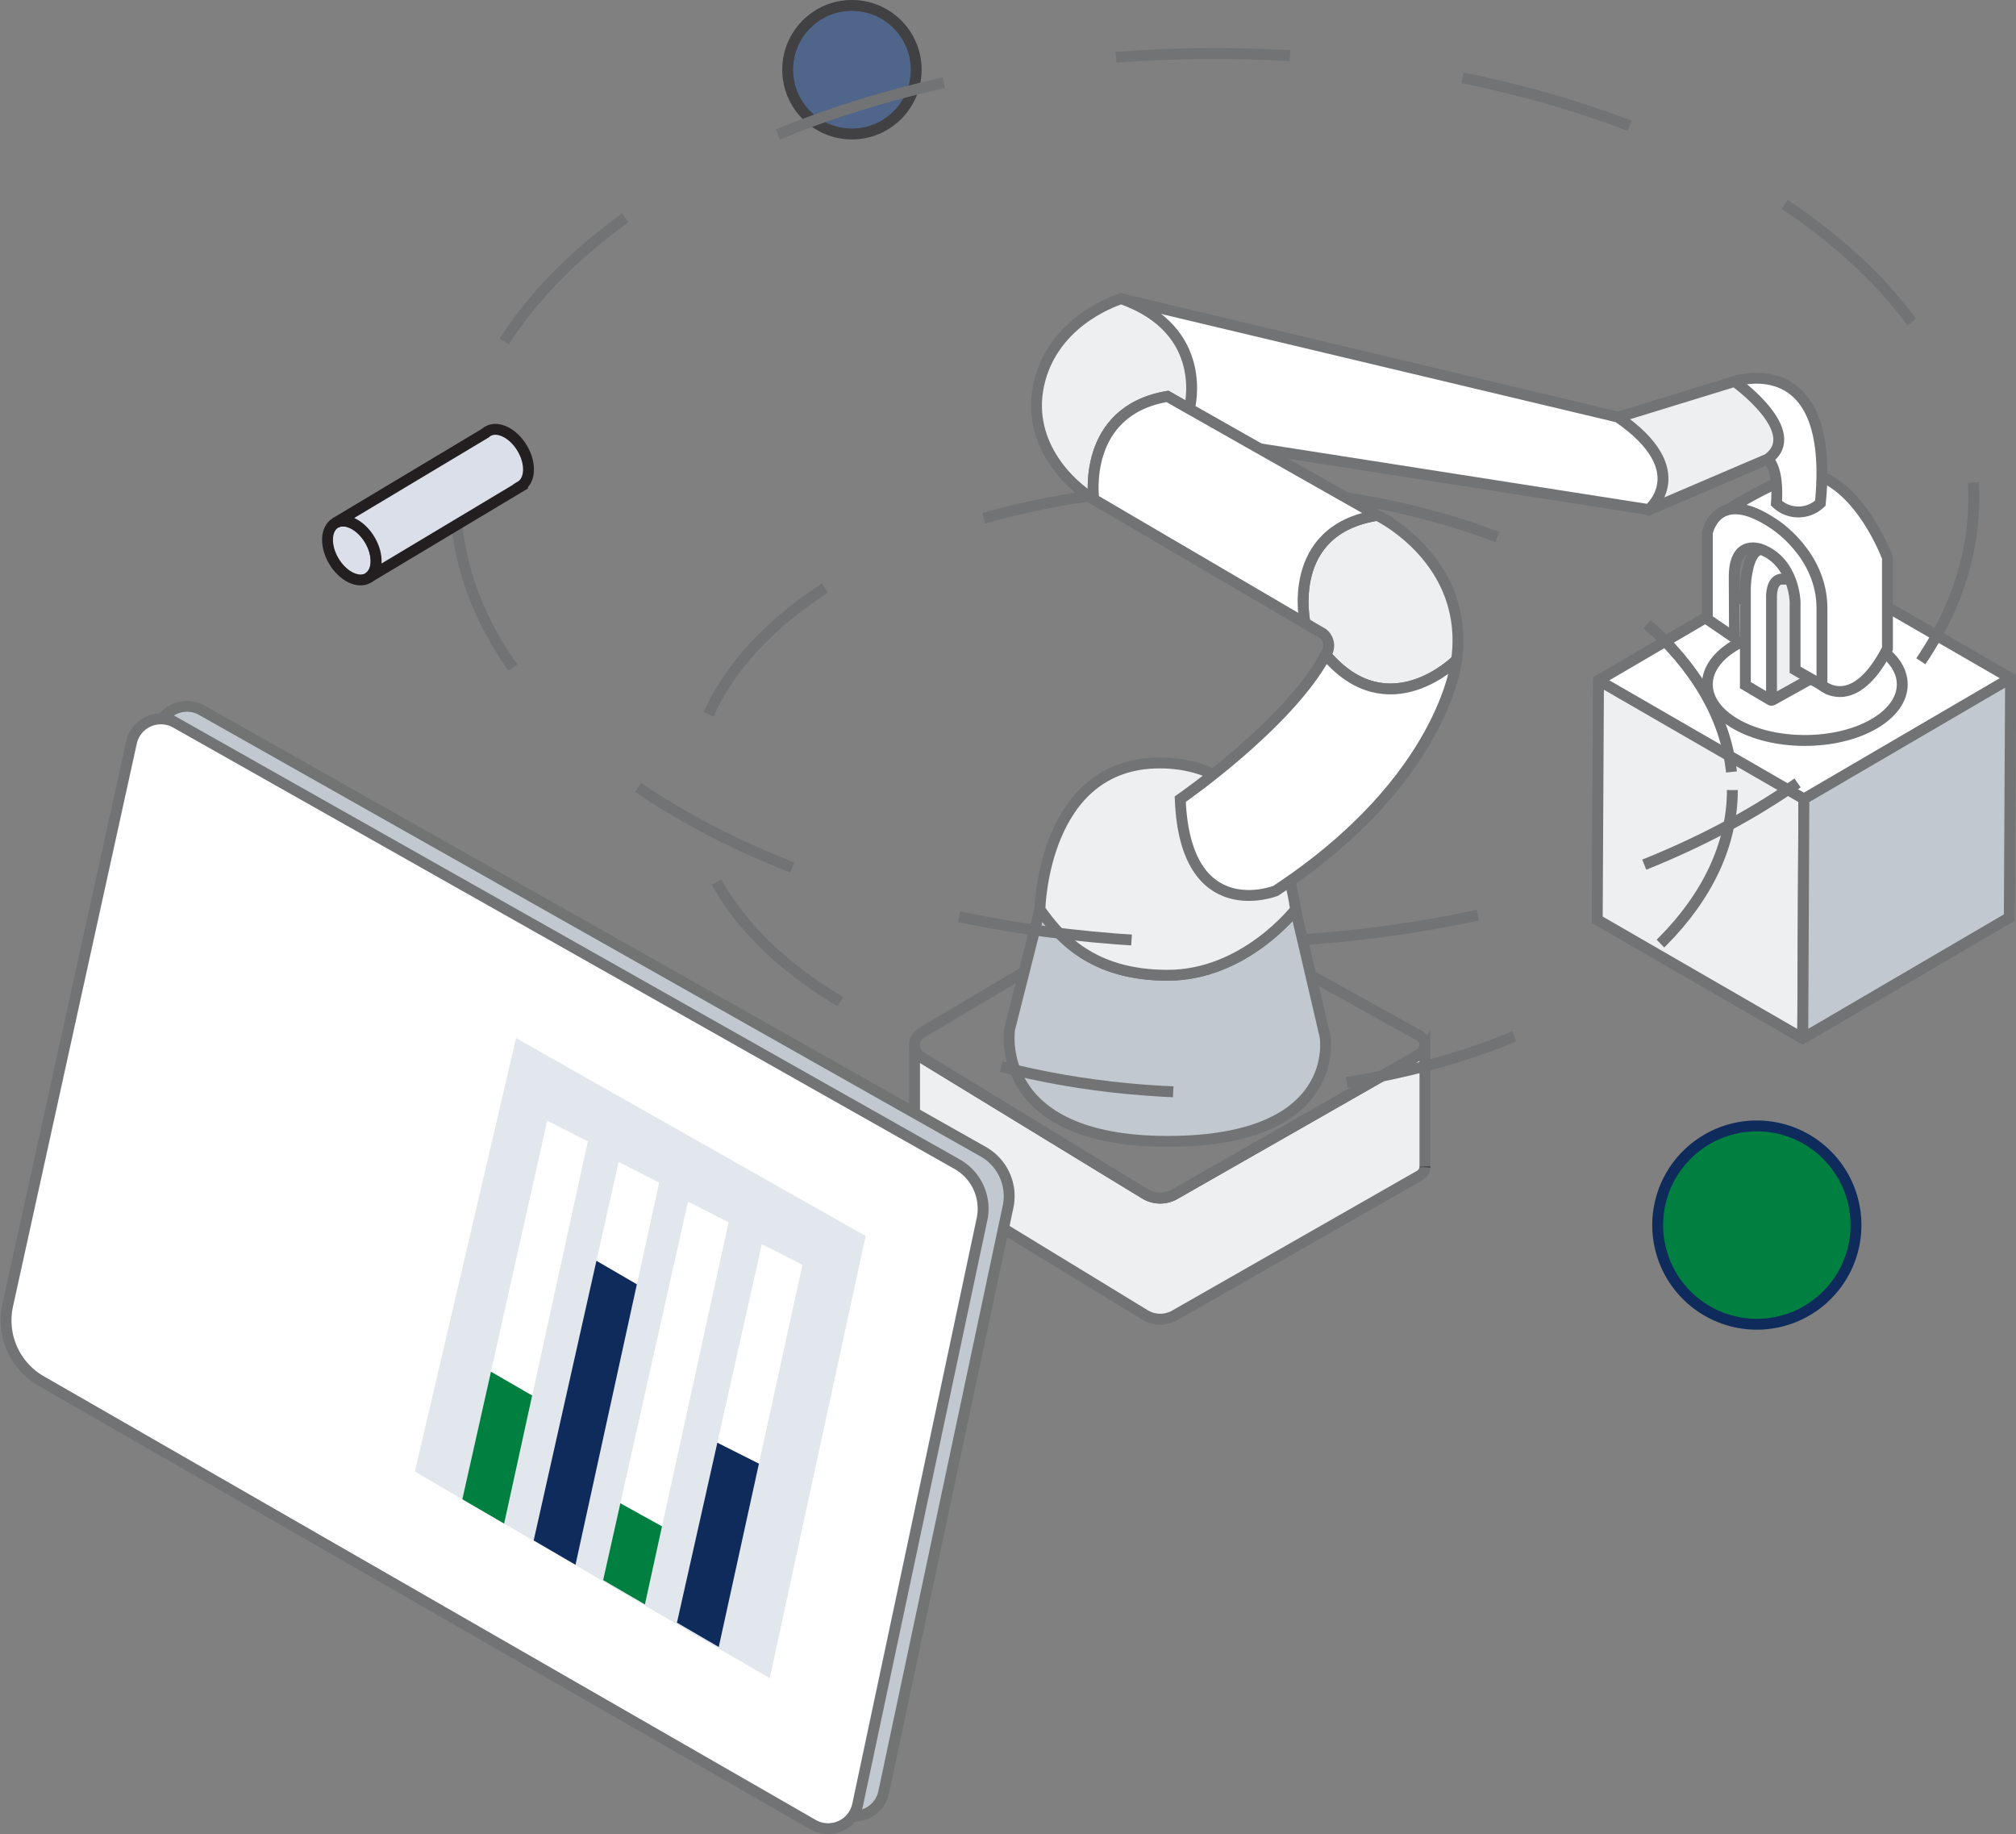 <svg xmlns="http://www.w3.org/2000/svg" width="185.244" height="168.53" viewBox="0 0 185.244 168.53"><rect x="0" y="0" width="185.244" height="168.53" fill="#808080" stroke="none"/><g transform="translate(-27.079 -68.76)"><path d="M365.75,500.82v.2A.775.775,0,0,1,365.75,500.82Z" transform="translate(-254.639 -325.019)" fill="none" stroke="#414042" stroke-miterlimit="10" stroke-width="1"/><path d="M412.686,456.53v11.082a.358.358,0,0,1,0,.052.987.987,0,0,1-.494.768L389.7,481.269a2.715,2.715,0,0,1-2.74-.039l-20.552-12.536a1.276,1.276,0,0,1-.622-1.027V456.557a1.284,1.284,0,0,0,.622,1.012l7.387,4.508,9.174,5.6,3.987,2.429a2.691,2.691,0,0,0,2.74.039l4.325-2.469,9.808-5.6,8.354-4.765a.987.987,0,0,0,.494-.77Z" transform="translate(-254.674 -291.663)" fill="#edeff0" stroke="#727374" stroke-miterlimit="10" stroke-width="1"/><path d="M555.75,501.42v.052h0A.35.35,0,0,0,555.75,501.42Z" transform="translate(-397.737 -325.471)" fill="none" stroke="#414042" stroke-miterlimit="10" stroke-width="1"/><path d="M524.506,272.3s-6.268,6.29-12.023-.494a1.417,1.417,0,0,0-.262-1.94l-1.637-.96s-1.908-8.552,6.631-9.9C517.216,259,525.757,263.091,524.506,272.3Z" transform="translate(-363.585 -142.898)" fill="#edeff0" stroke="#727374" stroke-miterlimit="10" stroke-width="1"/><path d="M657.857,286.367l-18.874-10.9L620,286.567l-.116,21.994,18.871,10.895,18.99-11.1Z" transform="translate(-446.035 -155.302)" fill="#fff" stroke="#727374" stroke-miterlimit="10" stroke-width="1"/><path d="M620.268,320.985l18.6,10.739-.114,21.834a.094.094,0,0,1-.138.079L619.88,342.819l.114-21.681a.183.183,0,0,1,.274-.153Z" transform="translate(-446.035 -189.562)" fill="#edeff0" stroke="#727374" stroke-miterlimit="10" stroke-width="1"/><path d="M696.481,330.881l18.876-11.03a.076.076,0,0,1,.114.064l-.116,21.861-18.762,10.974a.143.143,0,0,1-.212-.123Z" transform="translate(-503.649 -188.719)" fill="#c1c8d0" stroke="#727374" stroke-miterlimit="10" stroke-width="1"/><path d="M412.656,413.991a.988.988,0,0,1-.494.77l-8.357,4.777-9.808,5.6-4.325,2.469a2.691,2.691,0,0,1-2.74-.039l-3.987-2.429-9.174-5.6-7.391-4.518a1.284,1.284,0,0,1-.622-1.012v-.017a1.291,1.291,0,0,1,.634-1.217l21.066-12.492a1.684,1.684,0,0,1,1.679-.022l23.016,12.778A.988.988,0,0,1,412.656,413.991Z" transform="translate(-254.646 -249.124)" fill="none" stroke="#727374" stroke-miterlimit="10" stroke-width="1"/><path d="M415.543,426.99c-16.2,0-14.524-10.312-14.524-10.312l2.782-11c1.728,2.419,4.663,6.043,11.741,6.043s11.741-6.043,11.741-6.043L430,417.328S431.748,426.99,415.543,426.99Z" transform="translate(-281.169 -253.366)" fill="#c1c8d0" stroke="#727374" stroke-miterlimit="10" stroke-width="1"/><path d="M435.93,364.635s-4.663,6.043-11.749,6.043-10.013-3.624-11.741-6.043c0,0,.247-13.465,11-13.465S435.757,363.427,435.93,364.635Z" transform="translate(-289.807 -212.314)" fill="#edeff0" stroke="#727374" stroke-miterlimit="10" stroke-width="1"/><path d="M490.064,311.384s-1.076,10.974-16.627,21.207c0,0-8.307,3.283-8.766-8.423,0,0,9.944-6.868,13.371-13.267C483.8,317.674,490.064,311.384,490.064,311.384Z" transform="translate(-329.143 -181.985)" fill="#fff" stroke="#727374" stroke-miterlimit="10" stroke-width="1"/><ellipse cx="8.954" cy="5.15" rx="8.954" ry="5.15" transform="translate(183.964 126.49)" fill="none" stroke="#727374" stroke-miterlimit="10" stroke-width="1"/><ellipse cx="47.797" cy="27.801" rx="47.797" ry="27.801" transform="translate(90.668 113.547)" fill="none" stroke="#727374" stroke-miterlimit="10" stroke-width="1" stroke-dasharray="16"/><path d="M9.11,0A9.11,9.11,0,1,1,0,9.11,9.11,9.11,0,0,1,9.11,0Z" transform="translate(179.399 172.204)" fill="#008040" stroke="#0e2b5c" stroke-width="1"/><circle cx="5.905" cy="5.905" r="5.905" transform="translate(99.456 69.26)" fill="#50658a" stroke="#414042" stroke-miterlimit="10" stroke-width="1"/><path d="M680.749,293.616l3.493-1.943V282.44l-4.952.109,1.328,11a.089.089,0,0,0,.131.067Z" transform="translate(-490.778 -160.551)" fill="#edeff0" stroke="#727374" stroke-miterlimit="10" stroke-width="1"/><path d="M678.41,273.507l5.431-.156V270.48s-5.947.262-7.34.309-1.481,3.5-1.481,3.5v8.966l2.316,1.368a.057.057,0,0,0,.086-.049v-9.421S677.36,273.507,678.41,273.507Z" transform="translate(-487.563 -151.544)" fill="#fff" stroke="#727374" stroke-miterlimit="10" stroke-width="1"/><path d="M677.1,262.56s2.923,2.659,6.019-3.36v-8.349s-2.639-7.184-7.461-7.851c0,0-2.54.528-7.219,3.444l5.72,4.125s1.728,3.434,1.76,5.071A65.487,65.487,0,0,0,677.1,262.56Z" transform="translate(-482.607 -130.848)" fill="#fff" stroke="#727374" stroke-miterlimit="10" stroke-width="1"/><path d="M660.87,266.739v-7.954s.859-4.355,6.147-.778c0,0,4.382,2.76,4.382,7.72V272.8l-2.469-1.415v-6.258s-.086-3.636-3.091-4.794c0,0-2.5-1.064-2.5,2.5s.032,5.616.032,5.616Z" transform="translate(-476.906 -141.088)" fill="#fff" stroke="#727374" stroke-miterlimit="10" stroke-width="1"/><path d="M671,208.286s9.285-3.13,7.878,11.188a2.924,2.924,0,0,1-4.036,0s.3-3.051-.81-4.049S671,208.286,671,208.286Z" transform="translate(-484.535 -104.486)" fill="#fff" stroke="#727374" stroke-miterlimit="10" stroke-width="1"/><path d="M614.837,212.463l10.709-3.293s6.518,4.649,3.037,7.14l-10.917,4.668s-6.787-3.417-7.011-4.256S614.837,212.463,614.837,212.463Z" transform="translate(-439.081 -105.37)" fill="#edeff0" stroke="#727374" stroke-miterlimit="10" stroke-width="1"/><path d="M427.692,190.9l44.2,6.913s4.367-3.548-2.829-8.5l-45.65-10.865s-5.678,2.422-6.29,8.011S427.692,190.9,427.692,190.9Z" transform="translate(-293.318 -82.234)" fill="#fff" stroke="#727374" stroke-miterlimit="10" stroke-width="1"/><path d="M425.2,188.514l-2.01-1.141c-7.937,1.35-6.769,9.46-6.769,9.46-2.222-1.3-6.485-5.345-4.937-11.028s7.458-7.406,7.458-7.406C427.187,181.306,425.2,188.514,425.2,188.514Z" transform="translate(-288.835 -82.196)" fill="#edeff0" stroke="#727374" stroke-miterlimit="10" stroke-width="1"/><path d="M451.723,235.586,432.306,224.21s-1.168-8.11,6.769-9.46l2.01,1.141,17.269,9.784C449.814,227.025,451.723,235.586,451.723,235.586Z" transform="translate(-304.723 -109.572)" fill="#fff" stroke="#727374" stroke-miterlimit="10" stroke-width="1"/><path d="M52.966,330.453l71.8,40.557a4.691,4.691,0,0,1,2.284,5.058l-11.428,53.794a2.772,2.772,0,0,1-4.093,1.827L40.6,390.927a6.419,6.419,0,0,1-3.061-6.947l11.356-51.71a2.772,2.772,0,0,1,4.073-1.817Z" transform="translate(-7.343 -196.44)" fill="#c1c8d0" stroke="#727373" stroke-miterlimit="10" stroke-width="1"/><path d="M43.228,335.117l71.8,40.557a4.691,4.691,0,0,1,2.284,5.061l-11.428,53.794a2.775,2.775,0,0,1-4.093,1.827L30.86,395.592a6.419,6.419,0,0,1-3.074-6.954l11.371-51.7a2.772,2.772,0,0,1,4.071-1.819Z" transform="translate(0 -199.954)" fill="#fff" stroke="#727374" stroke-miterlimit="10" stroke-width="1"/><path d="M179.79,493.391l9.3-39.831,32.123,18.185L212.4,512.373Z" transform="translate(-114.592 -289.426)" fill="#e2e7ee"/><path d="M197.47,519.1l7.8-34.775,3.728,1.9-7.685,35.11Z" transform="translate(-127.908 -312.6)" fill="#fff"/><path d="M224.04,534.432l7.8-34.772,3.725,1.9-7.683,35.113Z" transform="translate(-147.918 -324.145)" fill="#fff"/><path d="M249.87,549.175l7.8-34.775,3.725,1.9-7.685,35.111Z" transform="translate(-167.371 -335.246)" fill="#fff"/><path d="M277.36,565.015l7.8-34.775,3.725,1.9L281.2,567.251Z" transform="translate(-188.075 -347.176)" fill="#fff"/><path d="M200.1,577.71l3.787,2.19-2.575,11.769-3.844-2.237Z" transform="translate(-127.908 -382.927)" fill="#008040"/><path d="M229.8,536.43l3.718,2.163-5.639,25.771-3.844-2.239Z" transform="translate(-147.918 -351.838)" fill="#0e2b5c"/><path d="M251.452,626.68l3.829,2.121-1.57,7.172-3.841-2.237Z" transform="translate(-167.371 -419.807)" fill="#008040"/><path d="M281.068,604.13l3.822,1.926L281.2,622.9l-3.844-2.237Z" transform="translate(-188.075 -402.824)" fill="#0e2b5c"/><ellipse cx="69.757" cy="40.848" rx="69.757" ry="40.848" transform="translate(68.933 73.674)" fill="none" stroke="#727374" stroke-miterlimit="10" stroke-width="1" stroke-dasharray="16"/><path d="M148.006,261.327c.908-.541,2.321.146,3.153,1.536s.775,2.962-.133,3.506-2.318-.146-3.15-1.536S147.1,261.872,148.006,261.327Z" transform="translate(-90.114 -144.511)" fill="#dbdfea" stroke="#231f20" stroke-miterlimit="10" stroke-width="1"/><path d="M164.018,227.354a1.071,1.071,0,0,1,.2-.151c.909-.543,2.321.146,3.155,1.533s.775,2.962-.131,3.506h0l.012.02-14.013,8.394c.909-.546.97-2.113.133-3.506s-2.244-2.076-3.153-1.536Z" transform="translate(-92.322 -118.811)" fill="#dbdfea" stroke="#231f20" stroke-miterlimit="10" stroke-width="1"/></g></svg>